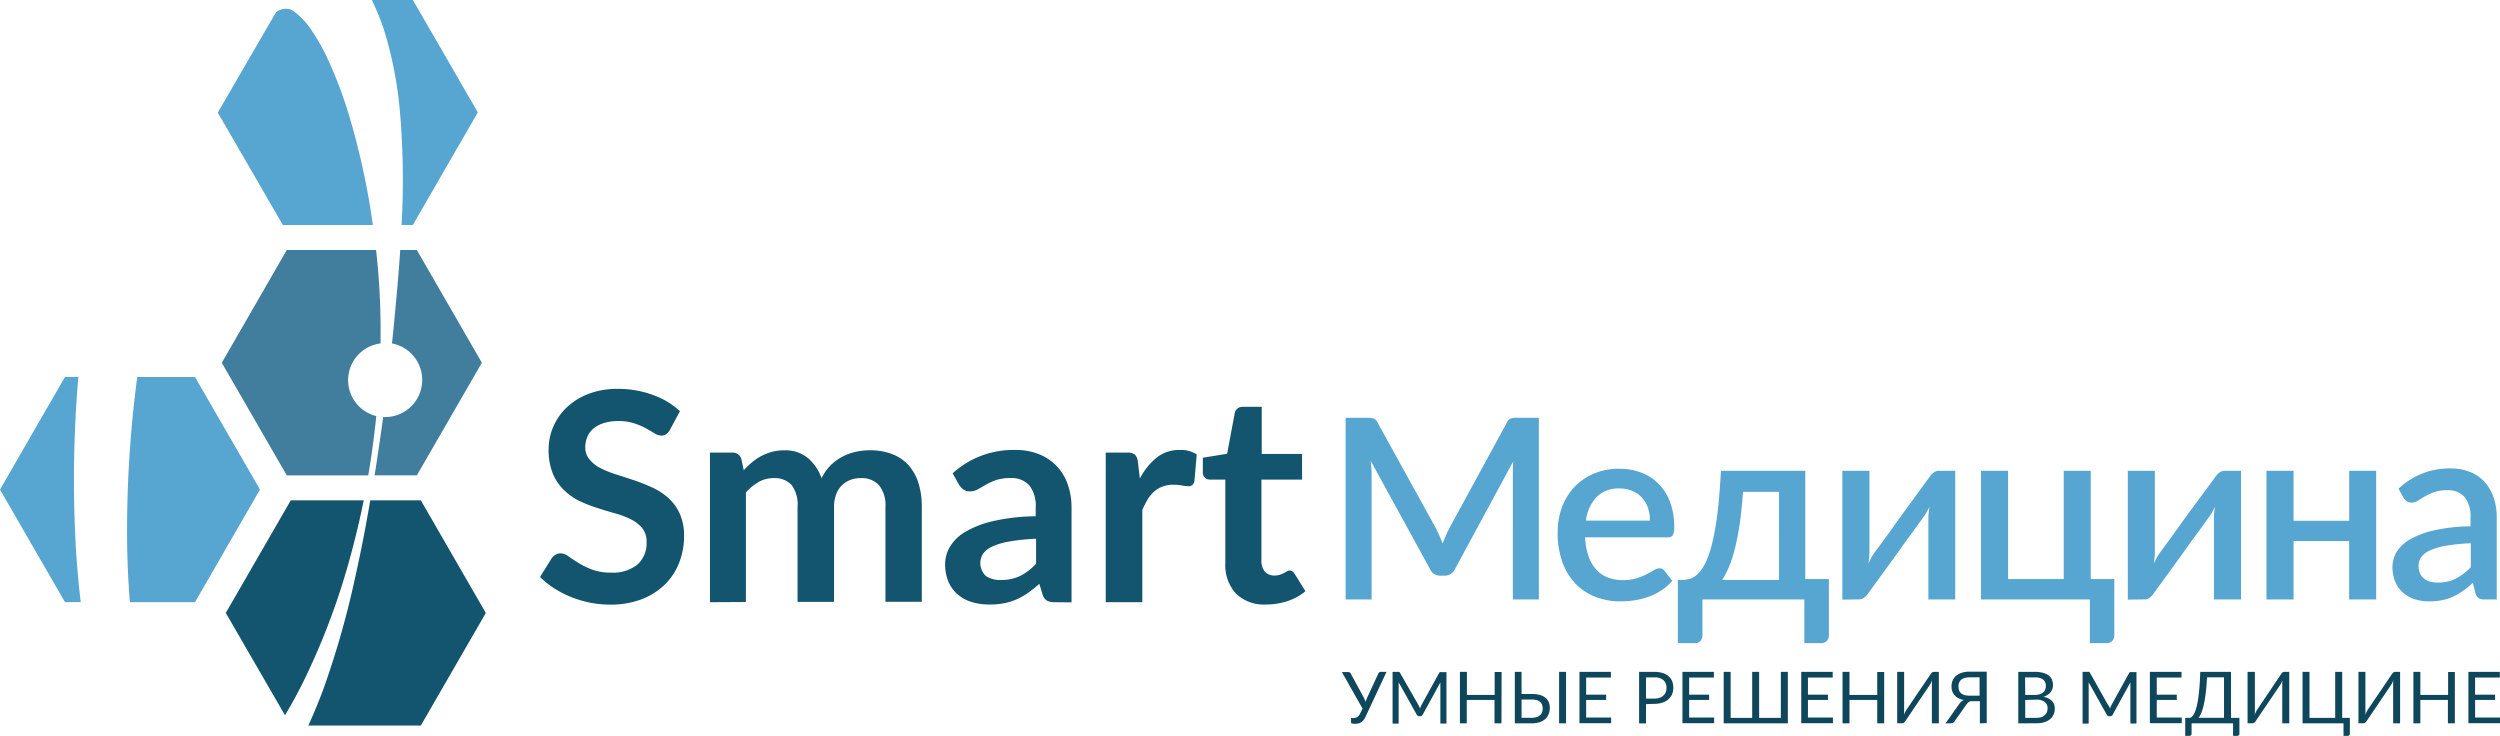 <svg xmlns="http://www.w3.org/2000/svg" width="500.03" height="147.18">
  <defs>
    <style>
      .cls-1{fill:#57a5d1}.cls-2{fill:#13546f}
    </style>
  </defs>
  <g id="Слой_2" data-name="Слой 2">
    <g id="Слой_1-2" data-name="Слой 1">
      <path class="cls-1" d="M52 97.92L39 75.4H27.44v.11a232.32 232.32 0 0 0-2 33.88q.1 5.58.54 11.06H39zM15.19 109.8a242.35 242.35 0 0 1 .48-34.41H13L0 97.92l13 22.52h3.15q-.63-5.28-.96-10.64zM58 1.82h-.11.07zm-.15-.03zM82.58 0h-8.22a44.84 44.84 0 0 1 2.88 7.41 79.34 79.34 0 0 1 2.7 14.35A159.41 159.41 0 0 1 80.32 45h2.25l13-22.52zM65.54 11.78a39.53 39.53 0 0 0-3-5.38 15.36 15.36 0 0 0-3.37-3.83 4.3 4.3 0 0 0-1.27-.75h-.27l-.49-.07h-.17a3.71 3.71 0 0 0-1.75.67l-11.66 20.1L56.57 45h18A145.52 145.52 0 0 0 70 23.71a85.48 85.48 0 0 0-4.46-11.93z"/>
      <path class="cls-2" d="M72.75 100.07H58.16l-13 22.52L57 143.06c1.33-2.22 2.56-4.47 3.67-6.71a139 139 0 0 0 8.55-22c1.53-5.25 2.68-10.05 3.53-14.28zm11.42 0H74.06c-.75 4.33-1.65 9.3-2.89 14.8a178.26 178.26 0 0 1-6.57 23.19c-.88 2.32-1.84 4.68-2.93 7.06h22.5l13-22.52z"/>
      <path d="M44.36 72.56l13 22.52h16.3c.74-4.32 1.15-7.8 1.43-10.23l.17-1.63a7.4 7.4 0 0 1 .86-14.53v-4a144.21 144.21 0 0 0-.9-14.69H57.36zM83.37 50h-3.32c-.36 5.65-.87 10.62-1.25 14.82-.13 1.38-.27 2.66-.4 3.87a7.43 7.43 0 0 1-1.34 14.73h-.43l-.2 1.58c-.36 2.41-.82 5.82-1.51 10.07h8.46l13-22.52z" fill="#417e9e"/>
      <path class="cls-2" d="M134 85.95a2.69 2.69 0 0 1-.75.89 1.67 1.67 0 0 1-1 .28 2.56 2.56 0 0 1-1.34-.45q-.72-.45-1.72-1a14.21 14.21 0 0 0-2.34-1 9.93 9.93 0 0 0-3.17-.45 9.5 9.5 0 0 0-2.88.39 6.05 6.05 0 0 0-2.08 1.09 4.37 4.37 0 0 0-1.25 1.68 5.47 5.47 0 0 0-.41 2.14A3.7 3.7 0 0 0 118 92a7 7 0 0 0 2.22 1.69 20.89 20.89 0 0 0 3.15 1.25q1.77.55 3.62 1.18a34.54 34.54 0 0 1 3.62 1.46 12.5 12.5 0 0 1 3.15 2.1 9.53 9.53 0 0 1 2.22 3.11 10.73 10.73 0 0 1 .84 4.46 14.4 14.4 0 0 1-1 5.35 12.33 12.33 0 0 1-2.88 4.35 13.61 13.61 0 0 1-4.64 2.92 17.2 17.2 0 0 1-6.27 1.06 20.42 20.42 0 0 1-4-.39 21.21 21.21 0 0 1-3.78-1.12 20.33 20.33 0 0 1-3.4-1.75 16.36 16.36 0 0 1-2.83-2.27l2.33-3.76a2.47 2.47 0 0 1 .76-.69 2 2 0 0 1 1-.28 2.83 2.83 0 0 1 1.59.6q.85.6 2 1.33a16 16 0 0 0 2.75 1.33 10.67 10.67 0 0 0 3.78.6 7.82 7.82 0 0 0 5.24-1.59 5.68 5.68 0 0 0 1.85-4.56 4.21 4.21 0 0 0-.84-2.71 6.77 6.77 0 0 0-2.22-1.76 16.83 16.83 0 0 0-3.15-1.21q-1.77-.5-3.59-1.08a31.13 31.13 0 0 1-3.59-1.4 11.61 11.61 0 0 1-3.14-2.22 9.65 9.65 0 0 1-2.22-3.28 12.39 12.39 0 0 1-.84-4.86 11.4 11.4 0 0 1 .93-4.49 11.6 11.6 0 0 1 2.69-3.88 13.25 13.25 0 0 1 4.36-2.71 16.14 16.14 0 0 1 5.95-1A20 20 0 0 1 130.6 79a15.72 15.72 0 0 1 5.4 3.24zm8 34.5V90.53h4.44a1.78 1.78 0 0 1 1.85 1.31l.47 2.22a17.19 17.19 0 0 1 1.66-1.6 10.65 10.65 0 0 1 1.85-1.25 10.13 10.13 0 0 1 2.12-.83 9.53 9.53 0 0 1 2.49-.31 7.09 7.09 0 0 1 4.69 1.53 9.2 9.2 0 0 1 2.75 4.07 9.16 9.16 0 0 1 1.77-2.55 9.65 9.65 0 0 1 2.33-1.74 10.73 10.73 0 0 1 2.69-1 13.06 13.06 0 0 1 2.87-.32 12.17 12.17 0 0 1 4.44.76 8.56 8.56 0 0 1 3.26 2.18 9.76 9.76 0 0 1 2 3.56 15.36 15.36 0 0 1 .69 4.81v19h-7.27v-19a6.36 6.36 0 0 0-1.27-4.3 4.67 4.67 0 0 0-3.71-1.44 5.6 5.6 0 0 0-2.08.38 4.84 4.84 0 0 0-2.81 2.89 6.92 6.92 0 0 0-.41 2.48v19h-7.3v-19a6.47 6.47 0 0 0-1.2-4.38 4.55 4.55 0 0 0-3.58-1.37 5.92 5.92 0 0 0-3 .77 9.85 9.85 0 0 0-2.55 2.11v21.9zm69 0a3.36 3.36 0 0 1-1.59-.31 2.12 2.12 0 0 1-.88-1.24l-.65-2.13a26.3 26.3 0 0 1-2.24 1.79 13.2 13.2 0 0 1-2.27 1.3 11.69 11.69 0 0 1-2.52.79 15.44 15.44 0 0 1-3 .26 11.69 11.69 0 0 1-3.53-.51 7.77 7.77 0 0 1-2.8-1.53 6.88 6.88 0 0 1-1.83-2.54 8.93 8.93 0 0 1-.65-3.53 6.91 6.91 0 0 1 .9-3.34 8.4 8.4 0 0 1 3-3 19.21 19.21 0 0 1 5.56-2.2 39.86 39.86 0 0 1 8.65-1v-1.75a6.51 6.51 0 0 0-1.29-4.45 4.76 4.76 0 0 0-3.74-1.44 9 9 0 0 0-2.93.41 12.1 12.1 0 0 0-2 .92l-1.61.92a3.19 3.19 0 0 1-1.61.41 2.11 2.11 0 0 1-1.29-.39 3.3 3.3 0 0 1-.85-.92l-1.29-2.3A18 18 0 0 1 203.11 90a12.36 12.36 0 0 1 4.74.86 10 10 0 0 1 3.53 2.39 10.23 10.23 0 0 1 2.19 3.66 13.94 13.94 0 0 1 .75 4.67v18.9zM200.17 116a8.69 8.69 0 0 0 3.87-.8 11.44 11.44 0 0 0 3.19-2.44v-5a40.28 40.28 0 0 0-5.31.54 14.25 14.25 0 0 0-3.43 1 4.53 4.53 0 0 0-1.85 1.43 3.51 3.51 0 0 0 .57 4.49 4.94 4.94 0 0 0 2.96.78zm20.99 4.45V90.53h4.27a2.37 2.37 0 0 1 1.56.39 2.31 2.31 0 0 1 .59 1.41l.41 3.38a13.25 13.25 0 0 1 3.39-4.21A7.2 7.2 0 0 1 236 90a5.66 5.66 0 0 1 3.36.9l-.47 5.39a1.41 1.41 0 0 1-.43.74 1.2 1.2 0 0 1-.75.22 8.63 8.63 0 0 1-1.31-.15 10.31 10.31 0 0 0-1.69-.15 6.12 6.12 0 0 0-2.15.35 5.43 5.43 0 0 0-1.69 1 6.84 6.84 0 0 0-1.32 1.59 15.3 15.3 0 0 0-1.07 2.13v18.43zm32.03.46a8 8 0 0 1-6-2.2 8.44 8.44 0 0 1-2.11-6.08V95.92h-3.09a1.43 1.43 0 0 1-1-.38 1.47 1.47 0 0 1-.41-1.14v-2.85l4.86-.79 1.53-8.17a1.6 1.6 0 0 1 .56-.9 1.68 1.68 0 0 1 1.06-.32h3.77v9.42h8.07v5.13h-8.13v16.21a3.2 3.2 0 0 0 .69 2.19 2.4 2.4 0 0 0 1.9.79 3.45 3.45 0 0 0 1.13-.16 6.24 6.24 0 0 0 .8-.34l.6-.34a1 1 0 0 1 .53-.16.84.84 0 0 1 .53.16 2.46 2.46 0 0 1 .44.48l2.18 3.5a11 11 0 0 1-3.65 2 13.7 13.7 0 0 1-4.26.66z"/>
      <path d="M271.09 143.57a1.11 1.11 0 0 0 .34-.14 1.34 1.34 0 0 0 .32-.27 1.78 1.78 0 0 0 .28-.43l.5-1-4.14-7.31h1.3a.44.44 0 0 1 .29.09.78.78 0 0 1 .19.23l2.54 4.67a6.43 6.43 0 0 1 .43 1c0-.17.11-.35.17-.52s.14-.35.22-.52l2.16-4.67a.67.67 0 0 1 .18-.22.45.45 0 0 1 .3-.1h1.15l-4.18 8.95a3.25 3.25 0 0 1-.42.7 2 2 0 0 1-.48.44 1.75 1.75 0 0 1-.56.23 2.94 2.94 0 0 1-.65.07 2 2 0 0 1-.6-.07c-.14 0-.21-.11-.21-.2v-.88h.5a1.68 1.68 0 0 0 .37-.05zm12.77-2.25l.16.38.15-.38a3.46 3.46 0 0 1 .17-.36l3.49-6.33a.39.39 0 0 1 .19-.2.91.91 0 0 1 .29 0h1v10.29h-1.22v-8.23l-3.53 6.44a.53.53 0 0 1-.5.32h-.2a.54.54 0 0 1-.5-.32l-3.61-6.46v8.26h-1.22v-10.35h1a.87.87 0 0 1 .29 0 .42.42 0 0 1 .2.2l3.68 6.42zm16.45 3.36h-1.39V140h-5.55v4.68H292v-10.3h1.4V139h5.55v-4.59h1.39zm4.02-10.3v4.43h2a5.65 5.65 0 0 1 1.67.19 3.11 3.11 0 0 1 1.12.57 2.27 2.27 0 0 1 .65.88 2.9 2.9 0 0 1 .21 1.11 3.24 3.24 0 0 1-.24 1.28 2.6 2.6 0 0 1-.7 1 3.21 3.21 0 0 1-1.14.62 5.07 5.07 0 0 1-1.54.22h-3.38v-10.3zm0 5.54v3.65h2a3.4 3.4 0 0 0 1-.14 1.87 1.87 0 0 0 .7-.38 1.41 1.41 0 0 0 .4-.58 2.34 2.34 0 0 0 0-1.52 1.37 1.37 0 0 0-.4-.57 1.76 1.76 0 0 0-.69-.35 3.82 3.82 0 0 0-1-.12zm8.9 4.75h-1.39v-10.29h1.39zm8.97-10.29v1.14h-4.95v3.42h4V140h-4v3.51h5v1.14h-6.34v-10.27zm7.02 6.45v3.85h-1.38v-10.3h3a5.71 5.71 0 0 1 1.7.23 3.29 3.29 0 0 1 1.2.64 2.61 2.61 0 0 1 .71 1 3.52 3.52 0 0 1 .23 1.31 3.38 3.38 0 0 1-.25 1.31 2.87 2.87 0 0 1-.74 1 3.42 3.42 0 0 1-1.2.67 5.18 5.18 0 0 1-1.65.24zm0-1.1h1.65a3.18 3.18 0 0 0 1.05-.16 2.19 2.19 0 0 0 .77-.44 1.82 1.82 0 0 0 .47-.68 2.32 2.32 0 0 0 .16-.87 2 2 0 0 0-.61-1.54 2.66 2.66 0 0 0-1.84-.55h-1.65zm13.58-5.35v1.14h-4.95v3.42h4V140h-4v3.51h5v1.14h-6.34v-10.27zm14.79 10.3h-12.83v-10.3h1.39v9.2h4.31v-9.2h1.39v9.2h4.34v-9.2h1.4zm8.97-10.3v1.14h-4.95v3.42h4V140h-4v3.51h5v1.14h-6.34v-10.27zm10.3 10.3h-1.39V140h-5.55v4.68h-1.39v-10.3h1.39V139h5.55v-4.59h1.39zm9.3-9.86a1.34 1.34 0 0 1 .26-.3.55.55 0 0 1 .37-.14h1v10.29h-1.39V136.72c0-.23 0-.46.06-.71a6 6 0 0 1-.26.6 4.76 4.76 0 0 1-.28.48l-4.83 7.13a1.29 1.29 0 0 1-.26.3.55.55 0 0 1-.37.14h-1v-10.28h1.39v7.96c0 .22 0 .46-.06.71a6 6 0 0 1 .26-.61c.09-.18.19-.35.28-.5zm9.84 9.86v-4.43h-1.48a1.75 1.75 0 0 0-.34 0 1.13 1.13 0 0 0-.31.12 1.4 1.4 0 0 0-.3.23 2.85 2.85 0 0 0-.3.36l-2.27 3.22a1 1 0 0 1-.35.36 1 1 0 0 1-.52.13h-1l2.66-3.76a2.49 2.49 0 0 1 1-.9 3.71 3.71 0 0 1-1.08-.36 2.65 2.65 0 0 1-.77-.59 2.33 2.33 0 0 1-.46-.79 2.93 2.93 0 0 1-.15-1 2.88 2.88 0 0 1 .24-1.2 2.49 2.49 0 0 1 .7-.92 3.35 3.35 0 0 1 1.13-.6 5.11 5.11 0 0 1 1.54-.21h3.43v10.29zm-4.28-7.37a2.26 2.26 0 0 0 .12.77 1.39 1.39 0 0 0 .4.58 1.82 1.82 0 0 0 .7.36 3.69 3.69 0 0 0 1 .12h2v-3.66h-2a3.5 3.5 0 0 0-1 .13 1.85 1.85 0 0 0-.7.37 1.41 1.41 0 0 0-.4.58 2.11 2.11 0 0 0-.13.75zm11.96 7.37v-10.3H407a6.29 6.29 0 0 1 1.63.19 3.16 3.16 0 0 1 1.13.53 2.08 2.08 0 0 1 .65.84 2.89 2.89 0 0 1 .21 1.12 2.28 2.28 0 0 1-.12.73 2.24 2.24 0 0 1-.35.65 2.52 2.52 0 0 1-.6.54 3.38 3.38 0 0 1-.85.39 3.17 3.17 0 0 1 1.7.81 2.13 2.13 0 0 1 .58 1.55 2.89 2.89 0 0 1-.24 1.19 2.56 2.56 0 0 1-.71.93 3.26 3.26 0 0 1-1.14.6 5.13 5.13 0 0 1-1.54.21zm1.39-5.68h1.84a3.68 3.68 0 0 0 1-.13 2.08 2.08 0 0 0 .72-.36 1.4 1.4 0 0 0 .42-.56 1.81 1.81 0 0 0 .14-.71 1.58 1.58 0 0 0-.55-1.33 2.78 2.78 0 0 0-1.7-.42h-1.9zm0 1v3.58h2.23a3.44 3.44 0 0 0 1-.14 1.88 1.88 0 0 0 .7-.44 1.48 1.48 0 0 0 .41-.59 2.13 2.13 0 0 0 .13-.75 1.54 1.54 0 0 0-.57-1.26 2.66 2.66 0 0 0-1.7-.46zm16.8 1.32l.16.38.15-.38a3.41 3.41 0 0 1 .17-.36l3.49-6.33a.39.39 0 0 1 .19-.2.9.9 0 0 1 .29 0h1v10.29h-1.22v-8.23l-3.53 6.44a.53.53 0 0 1-.5.32h-.2a.54.54 0 0 1-.5-.32l-3.61-6.46v8.26h-1.22v-10.35h1a.87.87 0 0 1 .29 0 .42.42 0 0 1 .2.2l3.55 6.33zm14.46-6.94v1.14h-4.95v3.42h4V140h-4v3.51h5v1.14H430v-10.27zm9.9 0v9.2h1.68v3.18a.39.39 0 0 1-.12.3.45.45 0 0 1-.32.12h-.83v-2.51h-8.3v2.09a.39.39 0 0 1-.12.3.46.46 0 0 1-.32.12h-.83v-3.6h1a1.51 1.51 0 0 0 .45-.35 2.6 2.6 0 0 0 .43-.69 7 7 0 0 0 .38-1.13 16.16 16.16 0 0 0 .33-1.67q.15-1 .26-2.31c.07-.88.12-1.9.16-3.05zm-4.8 1.1c-.06 1.18-.14 2.21-.25 3.09s-.23 1.65-.38 2.3a10.68 10.68 0 0 1-.48 1.63 5.07 5.07 0 0 1-.57 1.07h5.08v-8.1zm14.82-.66a1.34 1.34 0 0 1 .26-.3.54.54 0 0 1 .37-.14h1v10.29h-1.4V136.72c0-.23 0-.46.06-.71a5.61 5.61 0 0 1-.26.6 5.16 5.16 0 0 1-.28.48l-4.83 7.13a1.35 1.35 0 0 1-.26.3.54.54 0 0 1-.37.14h-1v-10.28H451v7.96c0 .22 0 .46-.07.71a6 6 0 0 1 .26-.61c.09-.18.18-.35.28-.5zm4.29 9.86v-10.3h1.39v9.2h5.14v-9.2h1.4v9.2H470v3.18a.39.39 0 0 1-.12.3.45.45 0 0 1-.32.12h-.83v-2.51zm17.88-9.86a1.34 1.34 0 0 1 .26-.3.55.55 0 0 1 .37-.14h1v10.29h-1.39V136.72c0-.23 0-.46.06-.71a5.61 5.61 0 0 1-.26.6 4.42 4.42 0 0 1-.28.48l-4.83 7.13a1.28 1.28 0 0 1-.26.3.55.55 0 0 1-.37.14h-1v-10.28h1.39v7.96c0 .22 0 .46-.06.71a5.92 5.92 0 0 1 .26-.61c.09-.18.19-.35.28-.5zm12.58 9.86h-1.39V140h-5.51v4.68h-1.39v-10.3h1.39V139h5.55v-4.59H491zm9-10.3v1.14h-4.95v3.42h4V140h-4v3.51h5v1.14h-6.34v-10.27z" fill="#0e465c"/>
      <path class="cls-1" d="M287.91 107.17q.35.77.63 1.58.3-.81.64-1.6t.72-1.53l11.48-21.07a1.52 1.52 0 0 1 .78-.85 4.12 4.12 0 0 1 1.21-.14h4.42v36.34h-5.2V93.69q0-.7.09-1.44l-11.66 21.55a2.22 2.22 0 0 1-2.09 1.34h-.83a2.19 2.19 0 0 1-2.09-1.34l-11.85-21.63q.08.76.13 1.48t.05 1.35v24.9h-5.2V83.57h4.42a4.12 4.12 0 0 1 1.21.14 1.52 1.52 0 0 1 .78.85l11.66 21.12q.35.72.7 1.49zm35.98-13.41a12.24 12.24 0 0 1 4.39.77 9.65 9.65 0 0 1 3.48 2.26 10.39 10.39 0 0 1 2.28 3.65 13.75 13.75 0 0 1 .82 4.91 3.47 3.47 0 0 1-.28 1.69 1.11 1.11 0 0 1-1 .43h-16.53a12.92 12.92 0 0 0 .68 3.8 7.82 7.82 0 0 0 1.55 2.66 6 6 0 0 0 2.32 1.58 8.36 8.36 0 0 0 3 .52 9.17 9.17 0 0 0 2.75-.37 12.91 12.91 0 0 0 2-.81q.86-.44 1.46-.81a2.18 2.18 0 0 1 1.11-.37 1.16 1.16 0 0 1 1 .5l1.54 2a9.78 9.78 0 0 1-2.17 1.92 12.59 12.59 0 0 1-2.57 1.27 14.55 14.55 0 0 1-2.8.71 19 19 0 0 1-2.8.21 13.47 13.47 0 0 1-5-.9 11 11 0 0 1-4-2.64 12.17 12.17 0 0 1-2.62-4.31 17.13 17.13 0 0 1-.95-5.93 14.48 14.48 0 0 1 .85-5 11.92 11.92 0 0 1 2.42-4 11.37 11.37 0 0 1 3.84-2.71 12.53 12.53 0 0 1 5.23-1.03zm.1 3.94a6.27 6.27 0 0 0-4.64 1.69 8.21 8.21 0 0 0-2.14 4.74H330a8 8 0 0 0-.39-2.54 6 6 0 0 0-1.15-2 5.23 5.23 0 0 0-1.88-1.36 6.39 6.39 0 0 0-2.58-.53zm37.09-3.53v21.65h4.72V127a1.62 1.62 0 0 1-.44 1.2 1.52 1.52 0 0 1-1.12.44h-3.35v-8.74h-20.38v7.19a1.71 1.71 0 0 1-.37 1.06 1.32 1.32 0 0 1-1.12.48h-3.43V116h1a5.13 5.13 0 0 0 1.69-.34 4.14 4.14 0 0 0 1.59-1.16 9.26 9.26 0 0 0 1.44-2.35 21.14 21.14 0 0 0 1.24-3.91 55 55 0 0 0 1-5.87q.4-3.46.66-8.2zm-12.46 4.21q-.25 3.56-.66 6.35a49.86 49.86 0 0 1-.95 4.95 25.84 25.84 0 0 1-1.2 3.71 15.88 15.88 0 0 1-1.36 2.61h11.38V98.38zm19.87 21.55V94.17h5.42v16.12q0 .56-.06 1.2t-.16 1.3a11.12 11.12 0 0 1 1-1.92s.19-.28.53-.73l1.3-1.77 1.79-2.46 2-2.81 5.53-7.57a3.78 3.78 0 0 1 .81-.93 1.71 1.71 0 0 1 1.14-.43h3.28v25.73h-5.37v-16.12c0-.34 0-.71.05-1.14s.08-.85.15-1.29q-.25.56-.5 1a7.79 7.79 0 0 1-.5.82s-.21.28-.54.74l-1.29 1.78-1.8 2.46q-1 1.38-2 2.81l-5.5 7.57a4.27 4.27 0 0 1-.81.92 1.68 1.68 0 0 1-1.14.44zm27.73-25.76h5.42v21.65h11.13V94.17h5.4v21.65h4.72V127a1.65 1.65 0 0 1-.43 1.2 1.48 1.48 0 0 1-1.11.44H418v-8.74h-21.78zm29.37 25.76V94.17H431v16.12q0 .56-.06 1.2t-.16 1.3a11.12 11.12 0 0 1 1-1.92s.19-.28.53-.73l1.3-1.77 1.79-2.46 2-2.81 5.6-7.57a3.78 3.78 0 0 1 .81-.93 1.71 1.71 0 0 1 1.14-.43h3.28v25.73h-5.42v-16.12c0-.34 0-.71.05-1.14s.08-.85.15-1.29q-.25.56-.5 1a7.79 7.79 0 0 1-.5.82s-.21.28-.54.74l-1.29 1.78-1.8 2.46q-1 1.38-2 2.81l-5.5 7.57a4.27 4.27 0 0 1-.81.92 1.68 1.68 0 0 1-1.14.44zm49.67-25.76v25.73h-5.4v-11.68h-11.12v11.68h-5.42V94.17h5.42v10h11.13v-10zM497 119.9a2.35 2.35 0 0 1-1.19-.24 1.84 1.84 0 0 1-.68-1l-.53-2.09a19.67 19.67 0 0 1-1.94 1.59 12.77 12.77 0 0 1-2 1.16 9.76 9.76 0 0 1-2.19.72 13 13 0 0 1-2.59.24 9.59 9.59 0 0 1-2.91-.43 6.39 6.39 0 0 1-2.33-1.3 6.15 6.15 0 0 1-1.55-2.16 7.46 7.46 0 0 1-.57-3 5.85 5.85 0 0 1 .79-2.9 7.25 7.25 0 0 1 2.62-2.54 17 17 0 0 1 4.82-1.85 35.06 35.06 0 0 1 7.38-.83v-1.72a6.17 6.17 0 0 0-1.19-4.14 4.37 4.37 0 0 0-3.48-1.36 7.65 7.65 0 0 0-2.62.39 11.93 11.93 0 0 0-1.84.85q-.78.45-1.39.85a2.33 2.33 0 0 1-1.29.39 1.54 1.54 0 0 1-.95-.29 2.4 2.4 0 0 1-.64-.72l-1-1.77a14.74 14.74 0 0 1 10.39-4.06 10.2 10.2 0 0 1 3.95.72 7.9 7.9 0 0 1 2.9 2 9 9 0 0 1 1.79 3.12 12.27 12.27 0 0 1 .62 4v16.37zm-9.46-3.38a7.81 7.81 0 0 0 3.65-.79 11.64 11.64 0 0 0 3-2.28v-4.79a38.44 38.44 0 0 0-4.89.48 13.15 13.15 0 0 0-3.23.93 4.41 4.41 0 0 0-1.78 1.35 2.89 2.89 0 0 0-.54 1.7 3.74 3.74 0 0 0 .29 1.55 2.83 2.83 0 0 0 .81 1.06 3.3 3.3 0 0 0 1.21.61 5.79 5.79 0 0 0 1.46.18z"/>
    </g>
  </g>
</svg>
